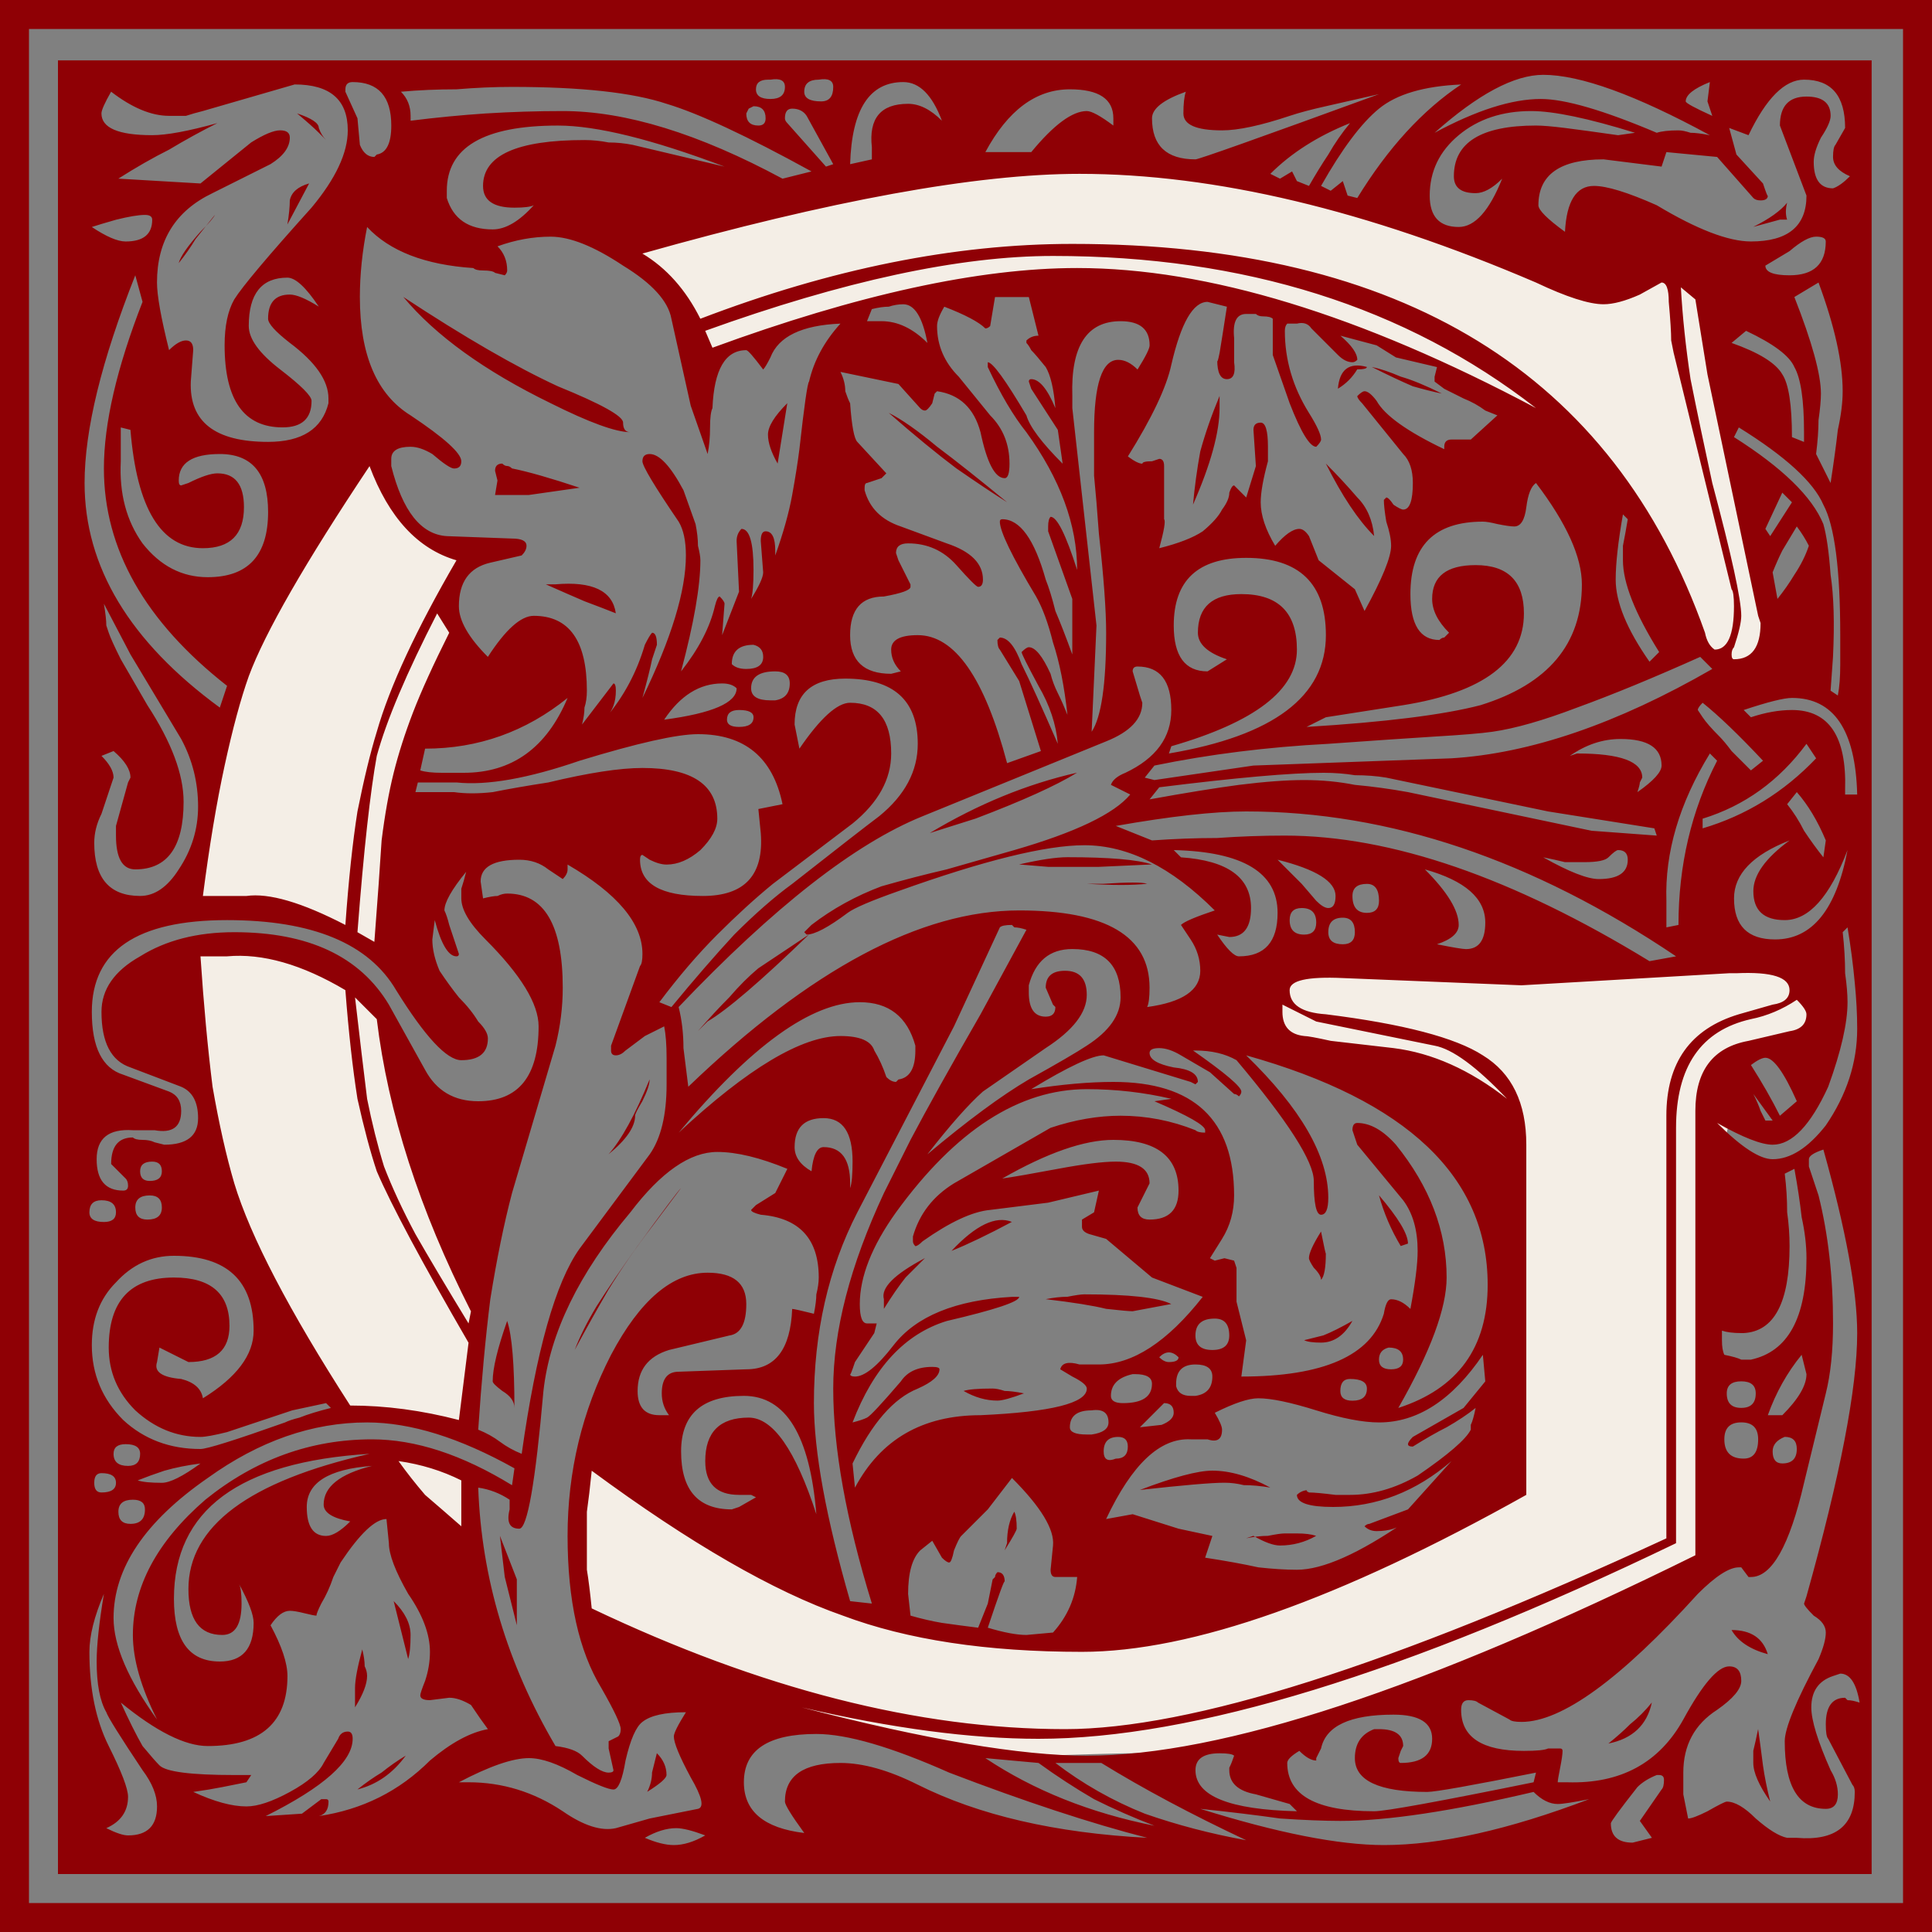 <?xml version="1.0" encoding="UTF-8" standalone="no"?>
<svg
   xmlns:dc="http://purl.org/dc/elements/1.1/"
   xmlns:cc="http://creativecommons.org/ns#"
   xmlns:rdf="http://www.w3.org/1999/02/22-rdf-syntax-ns#"
   xmlns:svg="http://www.w3.org/2000/svg"
   xmlns="http://www.w3.org/2000/svg"
   xmlns:sodipodi="http://sodipodi.sourceforge.net/DTD/sodipodi-0.dtd"
   xmlns:inkscape="http://www.inkscape.org/namespaces/inkscape"
   version="1.1"
   viewBox="0 0 500 500"
   id="svg19"
   sodipodi:docname="william-morris-letter-g.svg"
   inkscape:version="1.0.2 (1.0.2+r75+1)">
  <rect x="0" y="0" width="500" height="500" fill="#808080" stroke="none"/>
  <sodipodi:namedview
     pagecolor="#ffffff"
     bordercolor="#666666"
     borderopacity="1"
     objecttolerance="10"
     gridtolerance="10"
     guidetolerance="10"
     inkscape:pageopacity="0"
     inkscape:pageshadow="2"
     inkscape:window-width="1920"
     inkscape:window-height="1016"
     id="namedview21"
     showgrid="false"
     inkscape:zoom="1.686"
     inkscape:cx="255.33808"
     inkscape:cy="250"
     inkscape:window-x="0"
     inkscape:window-y="27"
     inkscape:window-maximized="1"
     inkscape:current-layer="svg19" />
  <defs
     id="defs7">
    <linearGradient
       id="linearGradient847"
       x1="500"
       x2="0"
       y1="500"
       y2="-4.2633e-14"
       gradientTransform="translate(4.79e-6 1.3335e-5)"
       gradientUnits="userSpaceOnUse">
      <stop
         stop-color="#ff6700"
         offset="0"
         id="stop2" />
      <stop
         stop-color="#ffd700"
         offset="1"
         id="stop4" />
    </linearGradient>
  </defs>
  <path
     d="m259.61 41.102 4.644 2.623a201.84 202.27 0 0 0-13.541-0.457 201.84 202.27 0 0 0-0.631 0 201.84 202.27 0 0 0-87.289 20.197l20.482 27.875 42.408-13.492s30.546-3.559 31.436-3.559 52.344 1.631 52.344 1.631 23.132 4.447 23.873 4.447 36.477 12.9 36.477 12.9l20.611 11.566 26.668 21.709 1.051 0.535 0.211 0.492 1.578 1.285 14.312 29.641 6.928 10.322 5.004 2 2.629 7.195 12.955-2.285-14.26-56.199-5.871-52.846-28.938 4.613-32.295-8.387-62.91-19.713-57.877-2.096zm-160.81 71.254a201.84 202.27 0 0 0-49.725 124.19c4.009 0.07 31.801 0.553 32.631 0.553 0.89 0 18.682 12.604 18.682 12.604l0.148-16.311 8.305-43.148 11.418-13.791-5.043-20.463 5.189-10.527-7.266-4.893-10.23-9.047s-2.424-11.717-4.109-19.168zm-49.922 134.28a201.84 202.27 0 0 0 40.303 120.18c3.081-1.052 6.242-2.118 6.611-2.191 0.741-0.148 24.17 5.93 24.17 5.93l3.41-28.617-15.422-44.039-9.637-37.219-24.912-13.789c-1e-6 0-17.155-0.19-24.523-0.254zm413.72 1.861-10.076 0.49c0-1e-5 -122 0.422-122.6 0.422s-6.08 17.795-6.08 17.795 63.019 21.351 63.908 22.834 3.856 95.049 3.856 95.049-66.727 31.582-70.73 33.807c-4.004 2.224-62.721 5.932-62.721 5.932l-40.186-9.045-63.463-38.998-3.707 1.185-1.037 22.836 1.691 20.855a201.84 202.27 0 0 0 53.055 20.777l-0.053 0.242 50.559 12.324s46.533-2.049 46.533-1 77.588-19.084 77.588-19.084l62.91-29.777-0.955-92.426a201.84 202.27 0 0 0 9.68-40.383c4.671-1.554 21.473-5.592 21.473-5.592l-9.646-18.244zm-366.19 127.43a201.84 202.27 0 0 0 26.102 25.838l-2.85-20.684-12.604-4.449-10.648-0.705z"
     fill="#f4eee6"
     stroke-linecap="round"
     stroke-linejoin="bevel"
     stroke-width="1.02"
     id="path11" />
  <g
     id="g17">
    <g
       transform="translate(-146.86,-119.79)"
       id="g15">
      <path
         d="m146.86 619.79v-500h500v500h-500m7.5-7.5h485v-485h-485v485m7.5-7.5v-469.38h469.38v469.38h-469.38m299.38-143.75c-3.334 1.6e-4 -5 1.458-5 4.375-3.1e-4 2.5 1.458 3.75 4.375 3.75 2.916 1.6e-4 4.375-1.25 4.375-3.75-3.1e-4 -2.917-1.25-4.375-3.75-4.375m-5 11.875c-3.334 1.6e-4 -5 1.667-5 5v0.625c0.416 1.667 1.666 2.5 3.75 2.5h1.25c2.916-0.417 4.375-2.083 4.375-5-3.1e-4 -2.083-1.459-3.125-4.375-3.125m-8.75 10.625-5.625 5.625 5.625-0.625c2.083-0.833 3.125-1.875 3.125-3.125-3.1e-4 -1.667-0.834-2.5-2.5-2.5l-0.625 0.625m-7.5-8.125c-3.75 0.833-5.625 2.708-5.625 5.625-3.1e-4 1.25 1.041 1.875 3.125 1.875 5 1.6e-4 7.5-1.667 7.5-5-3.1e-4 -1.667-1.459-2.5-4.375-2.5h-0.625m9.375-5.625c-0.834 1.6e-4 -1.667 0.417-2.5 1.25 0.833 0.833 1.666 1.25 2.5 1.25 1.666 1.6e-4 2.5-0.417 2.5-1.25-0.834-0.833-1.667-1.25-2.5-1.25m-20 15c-3.75 1.6e-4 -5.625 1.458-5.625 4.375-3.1e-4 1.25 1.458 1.875 4.375 1.875h1.25c2.916-0.417 4.375-1.458 4.375-3.125-3.1e-4 -2.5-1.459-3.542-4.375-3.125m6.875 6.875c-2.5 1.6e-4 -3.75 1.25-3.75 3.75-3.1e-4 2.083 1.041 2.708 3.125 1.875 2.083 1.6e-4 3.125-1.042 3.125-3.125-3.1e-4 -1.667-0.834-2.5-2.5-2.5m-30-66.875c2.916-0.417 7.708-1.25 14.375-2.5 6.666-1.25 11.666-1.875 15-1.875 5.833 1.6e-4 8.75 1.875 8.75 5.625l-3.125 6.25c-3.1e-4 2.084 1.041 3.125 3.125 3.125 5 1.6e-4 7.5-2.5 7.5-7.5-3.1e-4 -8.75-5.625-13.125-16.875-13.125-7.5 1.6e-4 -17.084 3.334-28.75 10m100 43.75c-1.667 0.417-2.501 1.458-2.5 3.125-4.7e-4 1.667 1.041 2.5 3.125 2.5 2.083 1.6e-4 3.124-0.833 3.125-2.5-4.7e-4 -2.083-1.25-3.125-3.75-3.125m-10 8.125c-1.667 1.6e-4 -2.501 1.042-2.5 3.125-4.7e-4 1.667 1.041 2.5 3.125 2.5 2.499 1.6e-4 3.749-1.042 3.75-3.125-4.7e-4 -1.667-1.459-2.5-4.375-2.5m-318.12-246.25v8.75c-0.417 8.334 1.458 15.417 5.625 21.25 4.583 5.834 10.208 8.75 16.875 8.75 10.417 3.1e-4 15.625-5.625 15.625-16.875-1.6e-4 -10-4.167-15-12.5-15-7.083 3.1e-4 -10.625 2.292-10.625 6.875-1.6e-4 0.834 0.208 1.25 0.625 1.25l1.875-0.625c3.333-1.666 5.833-2.5 7.5-2.5 4.583 3.1e-4 6.875 2.917 6.875 8.75-1.6e-4 7.084-3.542 10.625-10.625 10.625-10.833 3.1e-4 -17.083-10.208-18.75-30.625l-2.5-0.625m139.38 148.75 3.125 1.25c5.833-7.083 11.25-13.333 16.25-18.75 5.416-5.416 10.416-9.791 15-13.125 5.833-4.583 10.625-8.333 14.375-11.25 3.75-2.916 6.458-5 8.125-6.25 6.666-5.416 10-11.666 10-18.75-3.1e-4 -11.25-6.25-16.875-18.75-16.875-8.75 3.1e-4 -13.125 3.959-13.125 11.875-3.1e-4 3.1e-4 0.416 2.084 1.25 6.25 5.416-7.916 9.791-11.875 13.125-11.875 7.083 3.1e-4 10.625 4.375 10.625 13.125-3.1e-4 6.667-3.334 12.709-10 18.125l-20.625 15.625c-4.584 3.75-9.375 8.125-14.375 13.125-5 5-10 10.834-15 17.5m1.25-73.125c12.5-1.666 18.75-4.375 18.75-8.125-0.833-0.833-2.084-1.25-3.75-1.25-5.834 3.1e-4 -10.834 3.125-15 9.375m23.125-19.375c-3.75 3.1e-4 -5.625 1.667-5.625 5 0.833 0.833 2.083 1.25 3.75 1.25 2.916 3.1e-4 4.375-1.041 4.375-3.125-3.1e-4 -1.666-0.833-2.708-2.5-3.125m5.625 6.875c-4.167 3.1e-4 -6.25 1.458-6.25 4.375-3.1e-4 2.084 1.666 3.125 5 3.125h1.25c2.5-0.416 3.75-1.875 3.75-4.375-3.1e-4 -2.083-1.25-3.125-3.75-3.125m-9.375 10c-2.084 3.1e-4 -3.125 0.834-3.125 2.5-3.1e-4 1.25 1.041 1.875 3.125 1.875 2.5 3.1e-4 3.75-0.833 3.75-2.5-3.1e-4 -1.25-1.25-1.875-3.75-1.875m-44.375-3.125c-10.834 8.75-23.125 13.125-36.875 13.125l-1.25 5.625c1.25 0.417 3.125 0.625 5.625 0.625h5.625c12.5 3.1e-4 21.458-6.458 26.875-19.375m-38.75 21.875-0.625 2.5h10c2.916 0.417 6.25 0.417 10 0 4.166-0.833 8.958-1.666 14.375-2.5 10.416-2.5 18.541-3.75 24.375-3.75 12.916 3.1e-4 19.375 4.375 19.375 13.125-3.1e-4 2.5-1.458 5.209-4.375 8.125-2.917 2.5-5.834 3.75-8.75 3.75-1.25 3.1e-4 -2.709-0.417-4.375-1.25-1.25-0.833-1.875-1.25-1.875-1.25-0.417 3.1e-4 -0.625 0.417-0.625 1.25-1.6e-4 6.25 5.416 9.375 16.25 9.375 10.833 3.1e-4 15.833-5.416 15-16.25l-0.625-6.25 6.25-1.25c-2.5-12.083-9.792-18.125-21.875-18.125-5.417 3.1e-4 -15.625 2.292-30.625 6.875-13.334 4.584-23.959 6.459-31.875 5.625h-10m-56.25 176.25c-3.333 0.417-6.458 1.042-9.375 1.875-2.5 0.833-4.792 1.667-6.875 2.5 1.25 0.417 3.333 0.625 6.25 0.625 2.083 1.6e-4 5.417-1.667 10-5m-19.375-5c-2.083 1.6e-4 -3.125 0.833-3.125 2.5-1.6e-4 2.083 1.25 3.125 3.75 3.125 2.083 1.6e-4 3.125-1.042 3.125-3.125-1.6e-4 -1.667-1.25-2.5-3.75-2.5m-6.25 7.5c-1.25 1.6e-4 -1.875 0.833-1.875 2.5-1.6e-4 1.667 0.625 2.5 1.875 2.5 2.5 1.6e-4 3.75-0.833 3.75-2.5-1.6e-4 -1.667-1.25-2.5-3.75-2.5m8.125 6.875c-2.5 1.6e-4 -3.75 1.042-3.75 3.125-1.6e-4 2.083 1.042 3.125 3.125 3.125 2.5 1.6e-4 3.75-1.25 3.75-3.75-1.6e-4 -1.667-1.042-2.5-3.125-2.5m50-25-8.75 1.875-16.875 5.625c-3.333 0.833-5.625 1.25-6.875 1.25-6.25 1.6e-4 -11.875-2.292-16.875-6.875-4.583-4.583-6.875-10-6.875-16.25-1.6e-4 -12.083 5.625-18.125 16.875-18.125 9.583 1.6e-4 14.375 4.167 14.375 12.5-1.6e-4 6.25-3.542 9.375-10.625 9.375l-7.5-3.75-0.625 3.75c-0.833 2.5 1.25 3.958 6.25 4.375 3.333 0.833 5.208 2.5 5.625 5 8.75-5.417 13.125-11.25 13.125-17.5-1.6e-4 -12.917-6.875-19.375-20.625-19.375-5.833 1.6e-4 -10.833 2.292-15 6.875-4.167 4.167-6.25 9.583-6.25 16.25-1.6e-4 7.5 2.708 13.958 8.125 19.375 5.417 5 12.083 7.5 20 7.5 1.667 1.6e-4 8.958-2.292 21.875-6.875 0.833-0.417 2.083-0.833 3.75-1.25 2.083-0.833 4.792-1.667 8.125-2.5l-1.25-1.25m36.25-137.5c-3.75 4.584-5.625 7.917-5.625 10 0.416 0.834 0.833 2.084 1.25 3.75 0.417 1.25 1.041 3.125 1.875 5.625l0.625 1.875c-1.6e-4 0.417-0.209 0.625-0.625 0.625-2.084 3.1e-4 -3.958-3.125-5.625-9.375l-0.625 5c-1.6e-4 2.5 0.625 5.209 1.875 8.125 1.666 2.5 3.333 4.792 5 6.875 2.083 2.084 3.75 4.167 5 6.25 1.666 1.667 2.5 3.125 2.5 4.375-1.6e-4 3.75-2.292 5.625-6.875 5.625-3.75 1.6e-4 -9.375-6.041-16.875-18.125-7.083-12.083-21.667-18.125-43.75-18.125-23.333 3.1e-4 -35 7.917-35 23.75-1.6e-4 9.167 2.708 14.584 8.125 16.25l11.875 4.375c2.083 0.834 3.125 2.5 3.125 5-1.6e-4 4.167-2.292 5.834-6.875 5h-5.625c-6.25-0.416-9.375 2.084-9.375 7.5-1.6e-4 5.417 2.292 8.125 6.875 8.125 0.833 1.6e-4 1.25-0.416 1.25-1.25-1.6e-4 -0.833-0.208-1.458-0.625-1.875l-3.75-3.75c-1.6e-4 -4.583 1.875-6.875 5.625-6.875 0.417 0.417 1.25 0.625 2.5 0.625 1.25 1.6e-4 2.292 0.209 3.125 0.625l2.5 0.625c5.833 1.6e-4 8.75-2.291 8.75-6.875-1.6e-4 -4.166-1.458-6.875-4.375-8.125l-13.125-5c-5-1.666-7.5-6.458-7.5-14.375-1.6e-4 -5.833 3.333-10.625 10-14.375 6.667-4.166 14.792-6.25 24.375-6.25 19.167 3.1e-4 32.5 6.25 40 18.75l9.375 16.875c2.917 5.417 7.5 8.125 13.75 8.125 10.416 1.6e-4 15.625-6.458 15.625-19.375-1.6e-4 -5.833-4.584-13.333-13.75-22.5-4.167-4.166-6.25-7.708-6.25-10.625-1.6e-4 -0.833-1.6e-4 -1.666 0-2.5 0.417-1.25 0.833-2.708 1.25-4.375m-81.25 75c-2.083 1.6e-4 -3.125 0.833-3.125 2.5-1.6e-4 1.667 0.833 2.5 2.5 2.5 2.083 1.6e-4 3.125-0.833 3.125-2.5-1.6e-4 -1.666-0.833-2.5-2.5-2.5m-0.625 8.75c-2.5 1.6e-4 -3.75 1.042-3.75 3.125-1.6e-4 2.084 1.042 3.125 3.125 3.125 2.5 1.6e-4 3.75-1.041 3.75-3.125-1.6e-4 -2.083-1.042-3.125-3.125-3.125m-12.5 1.25c-2.083 1.6e-4 -3.125 1.042-3.125 3.125-1.6e-4 1.667 1.25 2.5 3.75 2.5 2.083 1.6e-4 3.125-0.833 3.125-2.5-1.6e-4 -2.083-1.25-3.125-3.75-3.125m0.625-154.38c0.417 2.5 0.625 4.375 0.625 5.625 0.417 1.25 0.625 1.875 0.625 1.875 0.417 1.25 1.458 3.542 3.125 6.875 1.667 2.917 3.958 6.875 6.875 11.875 6.25 9.584 9.375 17.917 9.375 25-1.6e-4 11.667-4.167 17.5-12.5 17.5-3.333 3.1e-4 -5-2.916-5-8.75v-2.5l3.125-11.25 0.625-1.25c-1.6e-4 -2.083-1.458-4.375-4.375-6.875l-3.125 1.25c2.083 2.084 3.125 3.959 3.125 5.625-1.6e-4 3.1e-4 -1.042 3.125-3.125 9.375-1.25 2.5-1.875 5-1.875 7.5-1.6e-4 9.167 3.958 13.75 11.875 13.75 3.75 3.1e-4 7.083-2.291 10-6.875 3.333-5 5-10.416 5-16.25-1.6e-4 -6.25-1.458-12.083-4.375-17.5l-13.125-21.875-6.875-13.125m8.125-85c-8.75 22.084-13.125 40-13.125 53.75-1.6e-4 21.667 11.667 41.042 35 58.125l1.875-5.625c-21.25-16.666-31.875-35.416-31.875-56.25-1.6e-4 -11.666 3.333-26.041 10-43.125l-1.875-6.875m-11.25-12.5c3.75 2.501 6.667 3.751 8.75 3.75 4.583 4.7e-4 6.875-1.875 6.875-5.625-1.6e-4 -0.833-0.625-1.25-1.875-1.25-1.667 4.7e-4 -4.167 0.417-7.5 1.25-2.917 0.834-5 1.459-6.25 1.875m403.75 416.88-3.125-4.375 5.625-8.125c0.416-0.417 0.625-1.25 0.625-2.5-4.7e-4 -0.833-0.417-1.25-1.25-1.25h-0.625c-2.084 0.833-3.751 1.875-5 3.125-4.584 5.833-6.875 8.958-6.875 9.375-4.7e-4 3.333 1.875 5 5.625 5-4.7e-4 0 1.666-0.417 5-1.25m-16.25-10c-4.167 0.833-6.875 1.25-8.125 1.25-2.084 0-4.167-1.042-6.25-3.125-21.25 5-37.917 7.5-50 7.5-4.167 0-9.376-0.208-15.625-0.625-5.834-0.833-12.709-1.667-20.625-2.5 20 6.25 35.833 9.375 47.5 9.375 14.583 0 32.291-3.958 53.125-11.875m-13.75-6.875c-16.667 3.333-26.042 5-28.125 5-12.5 0-18.75-2.917-18.75-8.75-4.7e-4 -3.75 1.666-6.25 5-7.5h1.25c4.166 0 6.25 1.458 6.25 4.375l-0.625 1.25-0.625 1.875c-4.7e-4 0.833 0.208 1.25 0.625 1.25 5.416 0 8.124-2.083 8.125-6.25-4.7e-4 -4.167-3.334-6.25-10-6.25-11.25 0-17.5 2.917-18.75 8.75-0.417 0.833-0.834 1.667-1.25 2.5-4.7e-4 0.417-4.7e-4 0.625 0 0.625-1.25 0-2.709-0.833-4.375-2.5-2.084 1.25-3.126 2.292-3.125 3.125-4.7e-4 8.333 7.5 12.5 22.5 12.5 2.916 0 16.666-2.5 41.25-7.5l0.625-2.5m-61.875 10-1.875-1.875-8.75-2.5c-4.584-0.833-6.875-2.917-6.875-6.25-3.1e-4 0-3.1e-4 -0.208 0-0.625 0.416-0.833 0.833-1.875 1.25-3.125-0.417-0.417-1.667-0.625-3.75-0.625-4.167 0-6.25 1.458-6.25 4.375-3.1e-4 6.667 8.75 10.208 26.25 10.625m-50.625-12.5h-11.875c7.083 5.417 14.791 9.792 23.125 13.125 8.333 2.917 17.083 5.208 26.25 6.875-7.084-3.333-13.75-6.667-20-10-6.25-3.333-12.084-6.667-17.5-10m-16.25 0-13.75-1.25c12.5 8.333 27.083 14.167 43.75 17.5-5.417-2.083-10.625-4.375-15.625-6.875-5-2.917-9.792-6.042-14.375-9.375m28.125 19.375c-14.584-3.75-31.667-9.375-51.25-16.875-15-6.667-26.459-10-34.375-10-12.5 0-18.75 4.167-18.75 12.5-3.1e-4 7.5 5.208 11.875 15.625 13.125-3.334-4.583-5-7.292-5-8.125-3.1e-4 -6.667 4.791-10 14.375-10 5.833 0 12.5 1.875 20 5.625 15.833 7.917 35.625 12.5 59.375 13.75m-130 0c2.916 1.25 5.416 1.875 7.5 1.875 2.5 0 5.208-0.833 8.125-2.5-3.334-1.25-5.834-1.875-7.5-1.875-2.5 0-5.209 0.833-8.125 2.5m-48.125-14.375h2.5c8.75 0 16.875 2.5 24.375 7.5 5.416 3.75 10 5.208 13.75 4.375l8.75-2.5 12.5-2.5c1.666-0.417 1.041-3.125-1.875-8.125-2.917-5.417-4.375-8.958-4.375-10.625-3.1e-4 -0.833 1.041-2.917 3.125-6.25-5.417 0-9.167 0.833-11.25 2.5-1.667 1.25-3.125 4.583-4.375 10-0.834 5-1.875 7.5-3.125 7.5-1.25 0-4.375-1.25-9.375-3.75-5-2.917-9.167-4.375-12.5-4.375-4.167 0-10.209 2.083-18.125 6.25m-91.875-48.75c-2.5 5.833-3.75 10.833-3.75 15-1.6e-4 9.583 1.667 17.708 5 24.375 3.333 6.667 5 11.042 5 13.125-1.6e-4 3.75-1.875 6.458-5.625 8.125 2.5 1.25 4.375 1.875 5.625 1.875 5 0 7.5-2.5 7.5-7.5-1.6e-4 -2.917-1.25-6.042-3.75-9.375-5.833-8.75-8.958-13.75-9.375-15-1.667-2.917-2.5-7.292-2.5-13.125-1.6e-4 -4.167 0.625-10 1.875-17.5m13.75 32.5c-4.167-8.333-6.25-15.625-6.25-21.875-1.6e-4 -12.5 6.25-24.167 18.75-35 12.917-10.417 27.292-15.625 43.125-15.625 11.25 1.6e-4 23.333 3.958 36.25 11.875l0.625-4.375c-14.167-7.917-26.875-11.875-38.125-11.875-14.167 1.6e-4 -27.917 4.792-41.25 14.375-16.25 11.25-24.375 23.333-24.375 36.25-1.6e-4 7.083 3.75 15.833 11.25 26.25m55.625-65.625c-11.25 0.833-16.875 4.375-16.875 10.625-1.6e-4 5 1.667 7.5 5 7.5 1.667 1.6e-4 3.75-1.25 6.25-3.75-4.583-0.833-6.875-2.292-6.875-4.375-1.6e-4 -4.583 4.167-7.917 12.5-10m-34.375 30.625c0.417 0.833 0.625 2.5 0.625 5-1.6e-4 5.417-1.667 8.125-5 8.125-5.833 0-8.75-3.958-8.75-11.875-1.6e-4 -16.25 15.625-27.917 46.875-35-33.75 2.083-50.625 14.583-50.625 37.5-1.6e-4 10.833 3.958 16.25 11.875 16.25 5.833 0 8.75-3.333 8.75-10-1.6e-4 -2.083-1.25-5.417-3.75-10m268.75-187.5 6.25 6.25 3.75 4.375c1.25 1.25 2.291 1.875 3.125 1.875 1.25 3.1e-4 1.875-1.041 1.875-3.125-4.7e-4 -3.75-5-6.875-15-9.375m23.125 6.25c-2.501 3.1e-4 -3.751 1.042-3.75 3.125-4.7e-4 2.917 1.25 4.375 3.75 4.375 2.083 3.1e-4 3.124-1.042 3.125-3.125-4.7e-4 -2.916-1.042-4.375-3.125-4.375m-6.25 8.75c-2.501 3.1e-4 -3.751 1.25-3.75 3.75-4.7e-4 2.084 1.25 3.125 3.75 3.125 2.083 3.1e-4 3.124-1.041 3.125-3.125-4.7e-4 -2.5-1.042-3.75-3.125-3.75m-10.625-2.5c-2.084 3.1e-4 -3.126 1.042-3.125 3.125-4.7e-4 2.5 1.25 3.75 3.75 3.75 2.083 3.1e-4 3.124-1.041 3.125-3.125-4.7e-4 -2.5-1.25-3.75-3.75-3.75m31.875-10c5.833 5.834 8.749 10.625 8.75 14.375-4.7e-4 2.084-1.875 3.75-5.625 5 4.166 0.834 6.666 1.25 7.5 1.25 3.333 3.1e-4 5-2.291 5-6.875-4.7e-4 -6.25-5.209-10.833-15.625-13.75m-101.88 56.875c7.916-1.25 15-1.875 21.25-1.875 20.833 1.6e-4 31.25 9.792 31.25 29.375-3.1e-4 4.167-1.042 7.917-3.125 11.25-2.084 3.333-3.125 5-3.125 5l1.25 0.625 2.5-0.625 2.5 0.625 0.625 1.875v8.75l2.5 10-1.25 9.375c21.25 1.6e-4 33.541-5.417 36.875-16.25 0.416-2.5 1.041-3.75 1.875-3.75 1.666 1.6e-4 3.333 0.833 5 2.5 1.25-6.667 1.875-11.667 1.875-15-4.7e-4 -5.417-1.25-9.791-3.75-13.125l-11.875-14.375c-0.834-2.5-1.25-3.75-1.25-3.75-4.7e-4 -1.25 0.416-1.875 1.25-1.875 3.333 1.6e-4 6.666 1.875 10 5.625 8.749 10.834 13.125 22.292 13.125 34.375-4.7e-4 7.917-4.167 19.167-12.5 33.75 15.416-5 23.125-15.625 23.125-31.875-4.7e-4 -27.916-20.834-47.708-62.5-59.375 14.166 13.75 21.25 26.042 21.25 36.875-4.7e-4 2.917-0.625 4.375-1.875 4.375-1.25 1.6e-4 -1.875-2.916-1.875-8.75-4.7e-4 -5-6.667-15.416-20-31.25-2.917-1.666-6.459-2.5-10.625-2.5h-0.625c8.333 5.834 12.5 9.375 12.5 10.625-3.1e-4 0.417-0.209 0.834-0.625 1.25-0.417-0.416-0.834-0.625-1.25-0.625l-6.25-5.625-7.5-4.375c-2.084-1.25-3.959-1.875-5.625-1.875-1.667 1.6e-4 -2.5 0.417-2.5 1.25-3.1e-4 1.667 2.083 2.917 6.25 3.75 4.166 0.417 6.25 1.667 6.25 3.75l-0.625 0.625-1.25-0.625-22.5-6.875c-2.917 1.6e-4 -9.167 2.917-18.75 8.75m116.88 68.75c-7.917 11.667-16.875 17.5-26.875 17.5-4.167 1.6e-4 -9.584-1.042-16.25-3.125-6.667-2.083-11.667-3.125-15-3.125-2.501 1.6e-4 -6.25 1.25-11.25 3.75 1.25 2.083 1.875 3.542 1.875 4.375-3.1e-4 2.5-1.25 3.333-3.75 2.5h-4.375c-7.917-0.417-15.209 6.458-21.875 20.625l6.875-1.25 11.875 3.75 8.75 1.875-1.875 5.625c5.416 0.833 10 1.667 13.75 2.5 3.749 0.417 7.083 0.625 10 0.625 6.666 1.6e-4 16.041-4.167 28.125-12.5-1.667 1.667-4.167 2.5-7.5 2.5-1.25 1.6e-4 -2.292-0.417-3.125-1.25 0.416-0.417 0.833-0.625 1.25-0.625l10-3.75 11.25-12.5c-9.167 7.917-19.375 11.875-30.625 11.875-6.25 1.6e-4 -9.376-1.042-9.375-3.125 0.833-0.833 1.875-1.25 3.125-1.25-0.834 1.6e-4 -0.834 0.208 0 0.625 1.25 1.6e-4 3.541 0.208 6.875 0.625h3.75c5.833 1.6e-4 11.666-1.667 17.5-5 7.916-5.417 12.5-9.375 13.75-11.875-4.7e-4 1.6e-4 -4.7e-4 -0.417 0-1.25 0.416-0.833 0.833-2.292 1.25-4.375-2.084 1.667-4.584 3.333-7.5 5-2.501 1.25-5.417 2.917-8.75 5-0.834 1.6e-4 -1.25-0.208-1.25-0.625-4.7e-4 -0.417 0.416-1.042 1.25-1.875l13.125-7.5 5.625-6.875-0.625-6.875m-163.75 63.75 5.625 0.625c-6.667-21.667-10-40.208-10-55.625-3.1e-4 -15 4.375-31.875 13.125-50.625 0.833-1.666 3.125-6.25 6.875-13.75 4.166-7.916 10.208-18.75 18.125-32.5l11.875-21.875c-1.25-0.417-2.292-0.625-3.125-0.625l-0.625-0.625c-1.667 3.1e-4 -2.709 0.209-3.125 0.625l-11.875 25.625-25 48.125c-7.5 14.583-11.25 31.042-11.25 49.375-3.1e-4 12.5 3.125 29.583 9.375 51.25m111.88-154.38v1.875c-4.7e-4 3.75 1.875 5.834 5.625 6.25 0.833 1.6e-4 3.124 0.417 6.875 1.25 3.749 0.417 9.166 1.042 16.25 1.875 9.999 1.25 19.791 5.625 29.375 13.125-7.917-8.333-14.167-12.916-18.75-13.75l-30.625-6.25-8.75-4.375m-156.25 33.125c17.916-16.666 31.875-25 41.875-25 5 1.6e-4 7.916 1.25 8.75 3.75 1.25 2.084 2.291 4.375 3.125 6.875 0.833 0.834 1.666 1.25 2.5 1.25l0.625-0.625c2.916-0.417 4.375-2.916 4.375-7.5v-1.25c-2.084-7.5-6.875-11.25-14.375-11.25-12.5 3.1e-4 -28.125 11.25-46.875 33.75m44.375 14.375c0.417-1.25 0.625-3.541 0.625-6.875-3.1e-4 -7.5-2.5-11.25-7.5-11.25-5 1.6e-4 -7.5 2.5-7.5 7.5-3.1e-4 2.5 1.458 4.584 4.375 6.25 0.417-4.166 1.458-6.25 3.125-6.25 4.583 1.6e-4 6.875 3.125 6.875 9.375v1.25m62.5-118.12c2.5-3.75 3.75-12.291 3.75-25.625-3.1e-4 -5.833-0.625-14.375-1.875-25.625-0.417-5.833-0.834-10.833-1.25-15-3.1e-4 -4.583-3.1e-4 -8.333 0-11.25-3.1e-4 -12.5 2.083-18.75 6.25-18.75 1.666 4.7e-4 3.333 0.834 5 2.5 2.083-3.333 3.125-5.416 3.125-6.25-3.1e-4 -4.166-2.5-6.25-7.5-6.25-8.75 4.7e-4 -12.917 6.459-12.5 19.375v3.125l6.25 56.25-1.25 27.5m9.375-71.25c1.666 1.25 2.916 1.875 3.75 1.875-3.1e-4 -0.416 0.833-0.625 2.5-0.625l1.875-0.625c0.833 3.1e-4 1.25 0.625 1.25 1.875v13.75c0.416 0.417-3.1e-4 2.917-1.25 7.5 5-1.25 8.75-2.708 11.25-4.375 2.5-2.083 4.166-3.958 5-5.625 1.25-1.666 1.875-3.125 1.875-4.375 0.416-1.25 0.833-1.875 1.25-1.875l3.125 3.125 2.5-8.125-0.625-9.375c-4.7e-4 -1.25 0.625-1.875 1.875-1.875 1.25 3.1e-4 1.875 2.084 1.875 6.25v3.75c-1.25 4.584-1.875 8.125-1.875 10.625-4.7e-4 3.334 1.25 7.084 3.75 11.25 2.499-2.916 4.583-4.375 6.25-4.375 0.833 3.1e-4 1.666 0.625 2.5 1.875l2.5 6.25 9.375 7.5 2.5 5.625c4.583-8.333 6.875-13.958 6.875-16.875-4.7e-4 -1.666-0.417-3.75-1.25-6.25-0.417-2.5-0.625-4.375-0.625-5.625l0.625-0.625c0.416 3.1e-4 1.041 0.625 1.875 1.875 1.25 0.834 2.083 1.25 2.5 1.25 1.666 3.1e-4 2.499-2.291 2.5-6.875-4.7e-4 -3.333-0.834-5.833-2.5-7.5l-10.625-13.125c-0.834-0.833-1.25-1.458-1.25-1.875 0.833-0.833 1.458-1.25 1.875-1.25 0.833 4.7e-4 1.875 0.834 3.125 2.5 2.083 3.75 7.916 7.917 17.5 12.5v-0.625c-4.7e-4 -1.25 0.625-1.875 1.875-1.875h5l6.875-6.25c-4.7e-4 3.1e-4 -1.042-0.416-3.125-1.25-1.667-1.25-3.542-2.291-5.625-3.125-1.667-0.833-3.334-1.666-5-2.5-1.667-1.25-2.501-1.875-2.5-1.875v-1.25l0.625-2.5-10.625-2.5-5-3.125-9.375-2.5c2.916 2.501 4.375 4.584 4.375 6.25-0.417 0.417-0.834 0.625-1.25 0.625-1.25 4.7e-4 -2.501-0.625-3.75-1.875l-6.875-6.875c-0.834-1.25-2.084-1.666-3.75-1.25h-2.5c-0.417 0.417-0.625 1.042-0.625 1.875-4.7e-4 7.5 2.083 14.584 6.25 21.25 2.083 3.334 3.124 5.625 3.125 6.875-4.7e-4 0.417-0.417 1.042-1.25 1.875-1.667 3.1e-4 -3.959-3.75-6.875-11.25l-4.375-12.5v-9.375c-0.417-0.416-1.25-0.625-2.5-0.625-0.834 4.7e-4 -1.459-0.208-1.875-0.625h-2.5c-2.5 4.7e-4 -3.542 2.084-3.125 6.25v6.25c0.416 2.917-0.209 4.375-1.875 4.375-1.667 4.7e-4 -2.5-1.666-2.5-5-3.1e-4 0.834 0.208 0.209 0.625-1.875 0.416-2.499 1.041-6.458 1.875-11.875-3.334-0.833-5-1.25-5-1.25-3.75 4.7e-4 -6.875 5.417-9.375 16.25-1.25 5.834-5 13.75-11.25 23.75m-56.25 300c2.916 0.833 5.625 1.458 8.125 1.875 2.916 0.417 6.041 0.833 9.375 1.25l2.5-6.25 1.25-6.25 0.625-0.625c-3.1e-4 -0.417 0.208-0.833 0.625-1.25 1.25 1.6e-4 1.875 0.833 1.875 2.5-3.1e-4 -0.833-1.458 3.125-4.375 11.875 4.166 1.25 7.5 1.875 10 1.875l6.875-0.625c3.75-4.167 5.833-8.958 6.25-14.375h-5.625c-0.834 1.6e-4 -1.25-0.625-1.25-1.875l0.625-6.25c0.416-4.167-3.125-10-10.625-17.5l-6.25 8.125-6.875 6.875c-0.417 0.417-1.042 1.667-1.875 3.75-0.417 2.083-0.834 3.125-1.25 3.125-0.417 1.6e-4 -1.042-0.417-1.875-1.25l-2.5-4.375-3.125 2.5c-2.084 2.083-3.125 5.833-3.125 11.25l0.625 5.625m-24.375-26.25c-1.667-20.417-7.917-30.625-18.75-30.625-10.834 1.6e-4 -16.25 4.792-16.25 14.375-3.1e-4 10 4.375 15 13.125 15l1.875-0.625 4.375-2.5-1.25-0.625h-3.125c-5.834 1.6e-4 -8.75-2.917-8.75-8.75-3.1e-4 -7.5 3.75-11.25 11.25-11.25 6.25 1.6e-4 12.083 8.333 17.5 25m-180 48.75c2.083 4.583 3.958 8.333 5.625 11.25 2.083 2.5 3.542 4.167 4.375 5 1.667 1.667 8.125 2.5 19.375 2.5h4.375l-1.25 1.875c-2.083 0.417-4.167 0.833-6.25 1.25-2.083 0.417-4.583 0.833-7.5 1.25 5.417 2.5 10 3.75 13.75 3.75 2.917 0 6.667-1.25 11.25-3.75 4.583-2.5 7.5-5 8.75-7.5l3.75-6.25c0.417-1.25 1.25-1.875 2.5-1.875 0.833 0 1.25 0.625 1.25 1.875-1.6e-4 5.833-7.5 12.5-22.5 20l9.375-0.625 5-3.75h1.25c0.417 0 0.625 0.208 0.625 0.625-1.6e-4 2.083-0.833 3.333-2.5 3.75 11.25-1.667 20.833-6.458 28.75-14.375 5.416-4.583 10.416-7.292 15-8.125-1.25-1.667-2.709-3.75-4.375-6.25-2.084-1.25-3.959-1.875-5.625-1.875l-5 0.625c-1.667 0-2.5-0.417-2.5-1.25-1.6e-4 -0.417 0.417-1.667 1.25-3.75 0.833-2.5 1.25-5 1.25-7.5-1.6e-4 -4.583-1.875-9.583-5.625-15-3.333-5.833-5-10.208-5-13.125l-0.625-6.25c-2.917 1.6e-4 -6.875 3.75-11.875 11.25-1.6e-4 1.6e-4 -0.625 1.25-1.875 3.75-0.833 2.5-1.875 4.792-3.125 6.875-0.833 1.667-1.25 2.708-1.25 3.125-0.417 1.6e-4 -1.458-0.208-3.125-0.625-1.667-0.417-2.917-0.625-3.75-0.625-1.667 1.6e-4 -3.333 1.25-5 3.75 2.917 5.417 4.375 9.792 4.375 13.125-1.6e-4 12.083-6.875 18.125-20.625 18.125-5.833 0-13.333-3.75-22.5-11.25m440.62-143.12c-2.501 0.834-3.751 1.667-3.75 2.5v1.875l2.5 7.5c2.499 10 3.749 21.042 3.75 33.125-4.7e-4 7.083-0.625 13.125-1.875 18.125l-5.625 23.125c-3.751 16.25-8.334 24.375-13.75 24.375h-0.625l-1.875-2.5h-0.625c-2.501 1.6e-4 -6.042 2.292-10.625 6.875-20 22.083-35.209 33.125-45.625 33.125-1.667 0-2.709-0.208-3.125-0.625l-8.125-4.375c-0.417-0.417-1.25-0.625-2.5-0.625s-1.875 0.833-1.875 2.5c-4.7e-4 7.083 5.416 10.625 16.25 10.625 3.333 0 5.416-0.208 6.25-0.625h3.125c0.416 0 0.625 0.208 0.625 0.625-4.7e-4 0.833-0.209 2.292-0.625 4.375-0.417 2.083-0.625 3.333-0.625 3.75h2.5c13.75 0.417 23.75-5 30-16.25 5-9.167 8.958-13.75 11.875-13.75 2.083 0 3.124 1.25 3.125 3.75-4.7e-4 2.083-2.084 4.583-6.25 7.5-5.834 3.75-8.751 9.167-8.75 16.25-4.7e-4 1.667-4.7e-4 3.542 0 5.625 0.416 2.083 0.833 4.167 1.25 6.25 0.833 0 2.499-0.625 5-1.875 2.916-1.667 4.583-2.5 5-2.5 2.083 0 4.583 1.458 7.5 4.375 3.333 2.917 6.041 4.583 8.125 5h2.5c9.999 0.833 14.999-3.125 15-11.875-6.3e-4 -0.833-0.209-1.458-0.625-1.875l-6.25-11.875c-0.417-0.417-0.625-1.667-0.625-3.75-4.7e-4 -4.583 1.666-6.875 5-6.875-4.7e-4 0 0.208 0.208 0.625 0.625 0.833 0 1.874 0.208 3.125 0.625-0.834-5-2.501-7.5-5-7.5l-1.875 0.625c-3.751 1.25-5.625 3.958-5.625 8.125-4.7e-4 3.333 1.666 8.75 5 16.25 1.25 2.083 1.875 4.167 1.875 6.25-4.7e-4 2.5-1.042 3.75-3.125 3.75-7.084 0-10.625-5.833-10.625-17.5-4.7e-4 -3.333 2.916-10.417 8.75-21.25 1.25-2.917 1.875-5.208 1.875-6.875-4.7e-4 -1.667-1.042-3.125-3.125-4.375-1.667-1.667-2.501-2.708-2.5-3.125l0.625-1.875c8.749-31.25 13.124-53.958 13.125-68.125-6.3e-4 -10.833-2.917-26.667-8.75-47.5m-168.75-104.38-0.625 1.875c27.083-4.583 40.625-14.791 40.625-30.625-4.7e-4 -13.333-6.875-20-20.625-20-12.5 3.1e-4 -18.75 5.834-18.75 17.5-3.1e-4 7.917 2.916 11.875 8.75 11.875-3.1e-4 3.1e-4 1.666-1.042 5-3.125-5-1.666-7.5-3.958-7.5-6.875-3.1e-4 -6.666 3.75-10 11.25-10 9.583 3.1e-4 14.375 4.792 14.375 14.375-4.7e-4 10.417-10.834 18.75-32.5 25m71.875-29.375c-2.917-2.916-4.375-5.833-4.375-8.75-4.7e-4 -5.833 3.749-8.75 11.25-8.75 8.333 3.1e-4 12.5 4.167 12.5 12.5-4.7e-4 12.5-10.417 20.417-31.25 23.75l-20 3.125-5 2.5c20.416-1.25 35.416-3.125 45-5.625 17.5-5.416 26.25-15.833 26.25-31.25-4.7e-4 -7.083-3.959-15.833-11.875-26.25-1.25 0.834-2.084 2.917-2.5 6.25-0.417 3.334-1.459 5-3.125 5-0.834 3.1e-4 -2.292-0.208-4.375-0.625-1.667-0.416-2.917-0.625-3.75-0.625-12.5 3.1e-4 -18.75 6.25-18.75 18.75-4.7e-4 7.917 2.499 11.875 7.5 11.875 0.416-0.416 0.833-0.625 1.25-0.625 0.416-0.417 0.833-0.833 1.25-1.25m-77.5 43.125c9.166-1.666 16.875-2.916 23.125-3.75 6.666-0.833 12.291-1.25 16.875-1.25 4.583 3.1e-4 8.958 0.417 13.125 1.25 4.583 0.417 9.166 1.042 13.75 1.875l47.5 10 16.875 1.25-0.625-1.875-27.5-4.375-41.875-8.75c-2.501-0.417-5.209-0.625-8.125-0.625-2.501-0.416-5.209-0.625-8.125-0.625-8.334 3.1e-4 -22.5 1.25-42.5 3.75l-2.5 3.125m-1.25-5.625 2.5 0.625 25.625-3.75 51.25-1.875c20.416-1.25 42.916-8.958 67.5-23.125l-3.125-3.125c-12.084 5.417-22.709 9.792-31.875 13.125-8.751 3.334-16.042 5.417-21.875 6.25-2.917 0.417-7.917 0.833-15 1.25-6.667 0.417-15.834 1.042-27.5 1.875-15.834 0.833-30.834 2.709-45 5.625l-2.5 3.125m-7.5 12.5 9.375 3.75c5.833-0.416 11.458-0.625 16.875-0.625 5.833-0.417 11.666-0.625 17.5-0.625 27.5 3.1e-4 58.958 10.834 94.375 32.5l6.875-1.25c-37.084-25-74.167-37.5-111.25-37.5-8.334 3.1e-4 -19.584 1.25-33.75 3.75m15 6.25 1.875 1.875c12.083 0.834 18.125 5.209 18.125 13.125-4.7e-4 5-1.875 7.5-5.625 7.5l-3.125-0.625c2.5 3.75 4.375 5.625 5.625 5.625 6.666 3.1e-4 9.999-3.75 10-11.25-4.7e-4 -10.416-8.959-15.833-26.875-16.25m116.25-86.875c-1.25 7.084-1.875 12.709-1.875 16.875-4.7e-4 5.834 2.916 12.917 8.75 21.25l2.5-2.5c-6.25-10-9.376-17.916-9.375-23.75-4.7e-4 -0.833-4.7e-4 -2.083 0-3.75 0.416-2.083 0.833-4.375 1.25-6.875l-1.25-1.25m31.25 50.625 1.875 1.875c3.749-1.25 7.291-1.875 10.625-1.875 9.583 3.1e-4 14.166 6.875 13.75 20.625v1.25h3.125c-0.417-16.666-6.042-25-16.875-25-2.084 3.1e-4 -6.25 1.042-12.5 3.125m-10.625-1.875c-0.834 0.834-1.25 1.458-1.25 1.875-4.7e-4 3.1e-4 0.416 0.625 1.25 1.875 0.833 1.25 2.291 2.917 4.375 5 0.833 0.834 1.875 2.084 3.125 3.75 1.25 1.25 2.916 2.917 5 5l3.125-2.5c-6.25-6.666-11.459-11.666-15.625-15m-34.375 13.75 1.875-0.625c11.25 3.1e-4 16.875 2.084 16.875 6.25-4.7e-4 3.1e-4 -0.209 0.417-0.625 1.25-4.7e-4 0.417-0.209 1.25-0.625 2.5 4.166-2.916 6.25-5.208 6.25-6.875-4.7e-4 -4.583-3.542-6.875-10.625-6.875-4.584 3.1e-4 -8.959 1.458-13.125 4.375m-6.875 26.25c6.666 3.75 11.458 5.625 14.375 5.625 5 3.1e-4 7.5-1.666 7.5-5-4.7e-4 -1.666-0.834-2.5-2.5-2.5-0.417 3.1e-4 -1.25 0.625-2.5 1.875-0.834 0.834-2.917 1.25-6.25 1.25-1.667 3.1e-4 -3.334 3.1e-4 -5 0-1.667-0.416-3.542-0.833-5.625-1.25m43.125-26.875c-7.917 12.917-11.667 25.625-11.25 38.125v6.875l3.125-0.625c-4.7e-4 -15.416 3.333-29.583 10-42.5l-1.875-1.875m25-2.5c-7.084 9.584-16.042 16.042-26.875 19.375v2.5c11.25-3.333 21.041-9.375 29.375-18.125l-2.5-3.75m-2.5 12.5-2.5 3.125c1.666 2.084 3.124 4.375 4.375 6.875 1.666 2.5 3.333 4.792 5 6.875l0.625-4.375c-2.084-5-4.584-9.166-7.5-12.5m13.125 15c-4.584 12.084-10 18.125-16.25 18.125-5.417 3.1e-4 -8.126-2.5-8.125-7.5-4.7e-4 -4.166 3.124-8.541 9.375-13.125-9.584 3.75-14.375 8.75-14.375 15-4.7e-4 7.084 3.541 10.625 10.625 10.625 9.583 3.1e-4 15.833-7.708 18.75-23.125m0 20-1.25 1.25c0.416 3.75 0.625 7.292 0.625 10.625 0.416 2.917 0.625 5.417 0.625 7.5-4.7e-4 5.417-1.667 12.709-5 21.875-4.584 10-9.376 15-14.375 15-2.917 1.6e-4 -7.709-1.875-14.375-5.625 6.25 6.25 11.041 9.375 14.375 9.375 4.583 1.6e-4 9.166-2.916 13.75-8.75 5.416-7.916 8.124-16.25 8.125-25-6.3e-4 -3.75-0.209-7.708-0.625-11.875-0.417-4.583-1.042-9.375-1.875-14.375m-24.375 43.125c0.833 1.667 1.458 3.125 1.875 4.375 0.416 0.834 0.833 1.667 1.25 2.5h1.875l-5-6.875m-0.625-7.5c2.916 4.584 5.416 8.959 7.5 13.125l4.375-3.75c-3.334-7.5-6.042-11.25-8.125-11.25-0.834 1.6e-4 -2.084 0.625-3.75 1.875m11.25 26.875-2.5 1.25c0.416 3.334 0.625 6.667 0.625 10 0.416 2.917 0.625 5.833 0.625 8.75-4.7e-4 14.583-3.959 22.083-11.875 22.5h-0.625c-2.084 1.6e-4 -3.751-0.208-5-0.625v2.5c-4.7e-4 1.667 0.208 2.917 0.625 3.75 2.083 0.417 3.541 0.833 4.375 1.25 1.25 1.6e-4 1.875 1.6e-4 1.875 0h0.625c9.583-2.083 14.375-10.833 14.375-26.25-4.7e-4 -3.333-0.417-6.875-1.25-10.625-0.417-3.75-1.042-7.916-1.875-12.5m1.875 48.125c-3.751 4.583-6.667 9.792-8.75 15.625h3.75c4.166-4.167 6.25-7.708 6.25-10.625-4.7e-4 1.6e-4 -0.417-1.667-1.25-5m-245 34.375c6.666-12.5 17.5-18.75 32.5-18.75 18.333-0.833 27.5-3.125 27.5-6.875-3.1e-4 -0.833-1.25-1.875-3.75-3.125-2.084-1.25-3.125-1.875-3.125-1.875 0.416-1.667 2.083-2.083 5-1.25h5c8.75 1.6e-4 17.708-5.833 26.875-17.5l-13.125-5-11.875-10-4.375-1.25c-1.25-0.417-1.875-1.042-1.875-1.875v-1.875l3.125-1.875 1.25-5.625-13.125 3.125-15 1.875c-4.584 0.417-10.417 3.125-17.5 8.125-0.833 0.833-1.458 1.25-1.875 1.25-0.417-0.417-0.625-0.833-0.625-1.25v-1.25c1.666-5.833 5.208-10.416 10.625-13.75l25-14.375c6.25-2.083 12.291-3.125 18.125-3.125 6.666 1.6e-4 13.125 1.25 19.375 3.75 0.416 0.417 1.25 0.625 2.5 0.625v-0.625c-3.1e-4 -1.25-4.375-3.75-13.125-7.5l4.375-0.625c-7.084-1.666-14.375-2.5-21.875-2.5-17.5 1.6e-4 -33.959 10.625-49.375 31.875-6.25 8.75-9.375 16.667-9.375 23.75-3.1e-4 3.333 0.625 5 1.875 5h2.5l-0.625 2.5-5 7.5c-0.834 2.5-1.25 3.542-1.25 3.125-3.1e-4 0.417 0.417 0.625 1.25 0.625 2.5 1.6e-4 5.833-2.708 10-8.125 5.833-7.5 16.041-11.667 30.625-12.5h1.875c-3.1e-4 1.25-6.25 3.333-18.75 6.25-10.834 3.333-18.959 12.083-24.375 26.25 1.666-0.417 2.916-0.833 3.75-1.25 0.833-0.417 3.75-3.542 8.75-9.375 1.666-2.5 4.375-3.75 8.125-3.75 1.25 1.6e-4 1.875 0.208 1.875 0.625-3.1e-4 1.667-1.875 3.333-5.625 5-6.25 2.5-11.875 8.958-16.875 19.375l0.625 6.25m-97.5-15c2.083 0.833 3.958 1.875 5.625 3.125 1.666 1.25 3.541 2.292 5.625 3.125 3.75-26.667 8.75-44.375 15-53.125l18.125-24.375c2.916-4.166 4.375-10.208 4.375-18.125v-6.875c-3.1e-4 -3.333-0.209-6.041-0.625-8.125l-5 2.5-5 3.75c-0.834 0.834-1.667 1.25-2.5 1.25-0.833 1.6e-4 -1.25-0.416-1.25-1.25v-1.25l7.5-20.625c0.416-0.417 0.625-1.458 0.625-3.125-1.6e-4 -7.916-6.459-15.625-19.375-23.125v1.25c-1.6e-4 0.834-0.417 1.667-1.25 2.5-1.6e-4 3.1e-4 -1.25-0.833-3.75-2.5-2.084-1.666-4.584-2.5-7.5-2.5-6.667 3.1e-4 -10 1.875-10 5.625l0.625 4.375c1.666-0.417 2.916-0.625 3.75-0.625 0.833-0.416 1.666-0.625 2.5-0.625 9.583 3.1e-4 14.375 8.125 14.375 24.375-1.6e-4 5-0.625 10-1.875 15l-11.25 38.125c-2.084 7.917-3.959 17.083-5.625 27.5-1.25 10-2.292 21.25-3.125 33.75m0 15c0.833 23.333 7.5 45.625 20 66.875 3.333 0.417 5.625 1.25 6.875 2.5 2.916 2.917 5.208 4.375 6.875 4.375 0.833 0 1.25-0.208 1.25-0.625l-1.25-5.625v-1.875l2.5-1.25c0.417-0.417 0.625-1.042 0.625-1.875-1.6e-4 -1.25-1.667-4.792-5-10.625-5.834-9.583-8.75-22.708-8.75-39.375-1.6e-4 -16.667 3.75-32.292 11.25-46.875 7.5-14.167 15.833-21.25 25-21.25 6.666 1.6e-4 10 2.708 10 8.125-3.1e-4 5-1.458 7.708-4.375 8.125l-15.625 3.75c-5.417 1.667-8.125 5.208-8.125 10.625-1.6e-4 4.167 1.875 6.25 5.625 6.25h2.5c-1.25-1.667-1.875-3.542-1.875-5.625-3.1e-4 -3.75 1.458-5.625 4.375-5.625l17.5-0.625c7.5 1.6e-4 11.458-5.208 11.875-15.625 0.417 1.6e-4 2.291 0.417 5.625 1.25 0.416-2.083 0.625-3.75 0.625-5 0.417-1.667 0.625-3.125 0.625-4.375-3.1e-4 -10-5-15.417-15-16.25-1.667-0.417-2.5-0.833-2.5-1.25l1.25-1.25 5-3.125 3.125-6.25c-7.084-2.916-13.125-4.375-18.125-4.375-7.084 1.6e-4 -14.584 5.209-22.5 15.625-13.334 15.833-20.834 31.25-22.5 46.25-2.084 23.75-4.167 35.625-6.25 35.625-2.5 1.6e-4 -3.334-1.667-2.5-5v-2.5c-2.5-1.667-5.209-2.708-8.125-3.125m100.62-301.88h3.75c4.166 4.7e-4 8.125 1.875 11.875 5.625-1.25-6.666-3.334-9.999-6.25-10-1.25 4.7e-4 -2.5 0.209-3.75 0.625-1.25 4.7e-4 -2.709 0.209-4.375 0.625l-1.25 3.125m36.25 114.38 8.75-3.125-5.625-18.125-5-8.125c-0.417-0.417-0.625-1.25-0.625-2.5l0.625-0.625c2.083 3.1e-4 3.958 2.292 5.625 6.875 2.083 4.167 5.208 11.042 9.375 20.625-0.417-5-2.084-10-5-15-2.917-5.416-4.375-8.333-4.375-8.75 0.833-0.833 1.458-1.25 1.875-1.25 1.666 3.1e-4 3.541 2.292 5.625 6.875 0.416 1.667 1.041 3.334 1.875 5 0.833 1.667 1.666 3.542 2.5 5.625-0.834-7.5-2.084-13.75-3.75-18.75-1.25-5-2.709-8.958-4.375-11.875-6.25-10.416-9.375-16.875-9.375-19.375-3.1e-4 -0.416 0.208-0.625 0.625-0.625 4.583 3.1e-4 8.333 5.209 11.25 15.625 0.833 2.084 1.666 4.792 2.5 8.125 1.25 2.917 2.708 6.667 4.375 11.25v-14.375l-6.25-17.5v-1.25c-3.1e-4 -1.25 0.208-2.083 0.625-2.5 1.666 3.1e-4 3.958 4.584 6.875 13.75-3.1e-4 -11.666-4.375-23.541-13.125-35.625-3.334-4.166-6.667-9.791-10-16.875v-1.25c1.25 4.7e-4 4.583 4.584 10 13.75 0.833 2.917 3.958 7.084 9.375 12.5l-1.25-8.75-6.875-10.625-0.625-1.875c-3.1e-4 -0.416 0.208-0.625 0.625-0.625 2.083 4.7e-4 4.166 2.501 6.25 7.5-0.417-5-1.25-8.541-2.5-10.625-1.667-2.083-2.917-3.541-3.75-4.375-0.417-0.833-0.833-1.458-1.25-1.875v-0.625c0.833-0.833 1.875-1.25 3.125-1.25l-2.5-10h-8.75l-1.25 7.5c-0.417 0.417-0.833 0.625-1.25 0.625-1.667-1.666-5.209-3.541-10.625-5.625-1.25 2.084-1.875 3.751-1.875 5-3.1e-4 5 1.875 9.376 5.625 13.125l8.125 10c3.333 3.334 5 7.5 5 12.5-3.1e-4 2.5-0.417 3.75-1.25 3.75-2.5 3.1e-4 -4.584-3.958-6.25-11.875-1.667-6.25-5.417-9.791-11.25-10.625l-0.625 0.625-0.625 2.5c-0.834 1.25-1.458 1.875-1.875 1.875-0.417 4.7e-4 -0.833-0.208-1.25-0.625l-5.625-6.25-15-3.125c0.833 1.667 1.25 3.334 1.25 5 0.417 1.25 0.833 2.292 1.25 3.125 0.417 5.834 1.042 9.167 1.875 10l7.5 8.125-1.25 1.25-3.75 1.25c-0.417 3.1e-4 -0.625 0.417-0.625 1.25v0.625c1.25 4.584 4.375 7.709 9.375 9.375l11.875 4.375c6.25 2.084 9.375 5.209 9.375 9.375-3.1e-4 1.25-0.417 1.875-1.25 1.875-0.417 3.1e-4 -2.292-1.875-5.625-5.625-3.334-3.75-7.5-5.625-12.5-5.625-2.084 3.1e-4 -3.125 0.834-3.125 2.5l0.625 1.875 3.125 6.25v0.625c-3.1e-4 0.834-2.292 1.667-6.875 2.5-5.834 3.1e-4 -8.75 3.334-8.75 10-3.1e-4 6.667 3.541 10 10.625 10l2.5-0.625c-1.667-1.666-2.5-3.541-2.5-5.625-3.1e-4 -2.5 2.291-3.75 6.875-3.75 9.583 3.1e-4 17.291 11.042 23.125 33.125m-122.5-144.38c-0.833 0.417-2.5 0.625-5 0.625-5.417 4.7e-4 -8.125-1.875-8.125-5.625-1.6e-4 -7.916 8.75-11.875 26.25-11.875 2.083 4.7e-4 4.166 0.209 6.25 0.625 2.083 4.7e-4 4.166 0.209 6.25 0.625l23.75 5.625c-18.75-7.083-33.125-10.625-43.125-10.625-19.167 4.7e-4 -28.75 5.625-28.75 16.875v1.875c1.666 5.417 5.625 8.126 11.875 8.125 3.333 4.7e-4 6.875-2.083 10.625-6.25m12.5 134.38 8.125-10.625c0.416 3.1e-4 0.625 0.625 0.625 1.875-1.6e-4 2.917-0.833 5.209-2.5 6.875 4.583-5.416 7.916-11.666 10-18.75 0.833-1.666 1.458-2.708 1.875-3.125 0.833 3.1e-4 1.25 1.042 1.25 3.125-3.1e-4 3.1e-4 -0.417 1.25-1.25 3.75-0.417 2.084-1.25 5.417-2.5 10 7.5-15.416 11.25-27.708 11.25-36.875-3.1e-4 -3.75-0.625-6.666-1.875-8.75-6.25-9.166-9.375-14.375-9.375-15.625-1.6e-4 -1.25 0.625-1.875 1.875-1.875 2.5 3.1e-4 5.416 3.125 8.75 9.375l3.125 8.75c0.417 2.084 0.625 3.959 0.625 5.625 0.417 1.667 0.625 2.917 0.625 3.75-3.1e-4 6.667-1.667 16.25-5 28.75 4.583-5.833 7.5-11.458 8.75-16.875 0.417-1.666 0.833-2.5 1.25-2.5 0.833 0.834 1.25 1.459 1.25 1.875l-0.625 8.125 4.375-11.25-0.625-13.125c-3.1e-4 -1.25 0.417-2.291 1.25-3.125 2.083 3.1e-4 3.125 3.542 3.125 10.625-3.1e-4 3.75-0.209 6.25-0.625 7.5 2.083-3.333 3.125-5.625 3.125-6.875l-0.625-8.125c-3.1e-4 -1.666 0.416-2.5 1.25-2.5 1.666 3.1e-4 2.5 1.667 2.5 5v1.25c2.083-5.833 3.541-11.041 4.375-15.625 0.833-4.583 1.458-8.541 1.875-11.875 1.25-11.25 2.083-17.083 2.5-17.5 1.25-5.416 3.958-10.416 8.125-15-10 0.417-16.042 3.334-18.125 8.75-0.833 1.667-1.458 2.709-1.875 3.125-2.5-3.333-3.959-5-4.375-5-5.417 4.7e-4 -8.334 5-8.75 15-0.417 0.834-0.625 2.5-0.625 5-3.1e-4 2.5-0.209 4.792-0.625 6.875l-4.375-12.5-5-22.5c-0.834-4.583-5-9.166-12.5-13.75-7.5-5-13.75-7.5-18.75-7.5-4.584 4.7e-4 -9.167 0.834-13.75 2.5 1.666 1.667 2.5 3.751 2.5 6.25-1.6e-4 0.417-0.209 0.834-0.625 1.25l-2.5-0.625c-0.417-0.416-1.458-0.625-3.125-0.625-1.25 4.7e-4 -2.084-0.208-2.5-0.625-12.5-0.833-21.667-4.375-27.5-10.625-1.25 6.25-1.875 12.292-1.875 18.125-1.6e-4 15 4.375 25.209 13.125 30.625 8.75 5.834 13.125 9.792 13.125 11.875-1.6e-4 1.25-0.625 1.875-1.875 1.875-0.833 3.1e-4 -2.709-1.25-5.625-3.75-2.083-1.25-3.958-1.875-5.625-1.875-3.333 3.1e-4 -5 1.042-5 3.125v1.875c2.917 11.667 7.708 17.709 14.375 18.125l16.875 0.625c2.5 3.1e-4 3.75 0.625 3.75 1.875-1.6e-4 0.834-0.417 1.667-1.25 2.5l-8.125 1.875c-5.417 1.25-8.125 5-8.125 11.25-1.6e-4 3.75 2.5 8.125 7.5 13.125 4.583-7.083 8.541-10.625 11.875-10.625 9.166 3.1e-4 13.75 6.459 13.75 19.375-1.6e-4 1.667-0.209 3.125-0.625 4.375-1.6e-4 1.25-0.209 2.709-0.625 4.375m-31.25 207.5v-11.875c-5-2.5-10.417-4.167-16.25-5 2.083 2.917 4.375 5.833 6.875 8.75 2.917 2.5 6.041 5.208 9.375 8.125m-28.75-31.25c9.167 1.6e-4 18.542 1.25 28.125 3.75l2.5-20c-12.083-20.833-20-35.625-23.75-44.375-1.667-5-3.333-11.25-5-18.75-1.25-7.916-2.292-17.291-3.125-28.125-11.25-6.666-21.458-9.583-30.625-8.75h-6.875c0.833 12.5 1.875 23.75 3.125 33.75 1.667 9.584 3.542 17.917 5.625 25 4.167 13.75 14.167 32.917 30 57.5m1.25-105.62c1.25 10.834 2.292 19.584 3.125 26.25 1.25 6.25 2.708 12.084 4.375 17.5 2.083 5.417 4.792 11.25 8.125 17.5 3.333 5.833 7.916 13.542 13.75 23.125l0.625-3.125c-13.333-26.25-21.458-51.458-24.375-75.625l-5.625-5.625m-39.375-26.25h11.25c5.833-0.833 14.375 1.667 25.625 7.5 0.833-11.666 1.875-21.458 3.125-29.375 1.667-8.333 3.333-15.208 5-20.625 3.333-11.666 10.208-26.458 20.625-44.375-10-2.916-17.5-11.041-22.5-24.375-16.667 25-27.083 43.125-31.25 54.375-2.083 5.834-4.167 13.542-6.25 23.125-2.083 9.584-3.958 20.834-5.625 33.75m60.625-73.125c-7.917 15.417-13.125 27.709-15.625 36.875-0.833 4.584-1.667 10.625-2.5 18.125-0.833 7.5-1.667 16.667-2.5 27.5l4.375 2.5c0.833-10.833 1.458-19.583 1.875-26.25 0.833-6.666 1.875-12.5 3.125-17.5 1.25-5 2.917-10.208 5-15.625 2.083-5.416 5.208-12.291 9.375-20.625l-3.125-5m94.375 283.12c32.083 8.333 56.666 12.5 73.75 12.5 35 0 87.5-17.292 157.5-51.875v-115c-4.7e-4 -10.416 4.583-16.458 13.75-18.125l10.625-2.5c2.916-0.417 4.375-1.875 4.375-4.375-4.7e-4 -0.833-0.834-2.083-2.5-3.75-3.751 2.5-7.709 4.167-11.875 5-12.917 2.917-19.375 12.292-19.375 28.125v107.5c-70 33.75-125 50.625-165 50.625-17.5 0-37.917-2.708-61.25-8.125m-54.375-61.25c-0.417 4.167-0.834 7.708-1.25 10.625-1.6e-4 2.917-1.6e-4 5.417 0 7.5-1.6e-4 2.083-1.6e-4 4.583 0 7.5 0.416 2.5 0.833 5.833 1.25 10 43.75 20.833 84.583 31.25 122.5 31.25 32.5 0 84.375-16.458 155.62-49.375v-109.38c-4.7e-4 -13.75 6.25-22.5 18.75-26.25l8.75-2.5c2.916-0.417 4.375-1.666 4.375-3.75-4.7e-4 -3.333-4.584-4.791-13.75-4.375h-1.875l-53.75 3.125-46.25-1.875c-9.167-0.417-13.75 0.625-13.75 3.125-4.7e-4 3.75 3.124 5.834 9.375 6.25 20 2.5 33.541 6.042 40.625 10.625 7.5 4.584 11.25 12.292 11.25 23.125v90.625c-48.334 27.083-86.667 40.625-115 40.625-24.584 0-45.209-3.125-61.875-9.375-17.917-6.25-39.584-18.75-65-37.5m22.5-120c0.833 3.334 1.25 6.875 1.25 10.625 0.417 3.334 0.833 6.667 1.25 10 31.666-30.416 60.208-45.625 85.625-45.625 22.5 3.1e-4 33.75 6.667 33.75 20-3.1e-4 2.5-0.209 4.167-0.625 5 9.166-1.25 13.75-4.375 13.75-9.375-3.1e-4 -2.916-0.834-5.625-2.5-8.125-1.667-2.5-2.5-3.75-2.5-3.75 0.833-0.833 3.75-2.083 8.75-3.75-11.25-11.25-22.5-16.875-33.75-16.875-10 3.1e-4 -26.042 3.959-48.125 11.875-7.084 2.5-11.459 4.375-13.125 5.625-5 3.75-8.542 5.625-10.625 5.625l-0.625-0.625 1.875-1.875c5.416-4.166 11.458-7.5 18.125-10 5.833-1.666 11.458-3.125 16.875-4.375 5.833-1.666 11.666-3.333 17.5-5 15.833-4.583 25.833-9.375 30-14.375-0.834-0.416-1.667-0.833-2.5-1.25-0.834-0.417-1.667-0.833-2.5-1.25 0.416-1.25 1.666-2.291 3.75-3.125 7.916-3.75 11.875-9.166 11.875-16.25-3.1e-4 -7.5-2.917-11.25-8.75-11.25-0.834 3.1e-4 -1.25 0.417-1.25 1.25l1.875 6.25 0.625 1.875c-3.1e-4 4.167-3.125 7.5-9.375 10l-47.5 19.375c-17.5 7.084-38.542 23.542-63.125 49.375m288.75-183.75c4.583 11.667 6.875 20 6.875 25-4.7e-4 1.667-0.209 3.959-0.625 6.875-4.7e-4 2.5-0.209 5.417-0.625 8.75l3.75 7.5c0.833-5.416 1.458-10 1.875-13.75 0.833-3.75 1.25-7.083 1.25-10-4.7e-4 -7.5-2.084-16.875-6.25-28.125l-6.25 3.75m-12.5 8.75-3.75 3.125c7.083 2.501 11.458 5.209 13.125 8.125 1.666 2.501 2.499 7.917 2.5 16.25l3.125 1.25v-2.5c-4.7e-4 -8.333-0.834-13.958-2.5-16.875-1.25-2.916-5.417-6.041-12.5-9.375m-1.875 25-1.25 2.5c12.5 7.917 20.208 15.417 23.125 22.5 0.833 2.917 1.458 7.292 1.875 13.125 0.833 5.417 1.041 12.5 0.625 21.25l-0.625 8.75 1.875 1.25c0.416-2.083 0.625-4.791 0.625-8.125v-7.5c-4.7e-4 -17.083-1.459-28.333-4.375-33.75-2.501-5.833-9.792-12.5-21.875-20m15 25.625c-1.25 2.084-2.501 4.167-3.75 6.25-0.834 1.667-1.667 3.542-2.5 5.625l1.25 6.875c1.666-2.083 3.124-4.166 4.375-6.25 1.666-2.5 2.916-5 3.75-7.5-0.834-1.666-1.875-3.333-3.125-5m-6.875 2.5 5.625-8.75-2.5-2.5-4.375 9.375 1.25 1.875m5-73.75-6.25 3.75c-4.7e-4 1.667 2.083 2.501 6.25 2.5 6.25 4.7e-4 9.374-2.916 9.375-8.75-4.7e-4 -0.833-0.834-1.25-2.5-1.25-1.667 4.7e-4 -3.959 1.25-6.875 3.75m-296.88 0.625c6.25 3.751 11.25 9.376 15 16.875 33.75-12.916 65.833-19.375 96.25-19.375 85.416 4.7e-4 140 33.542 163.75 100.62 0.416 2.084 1.25 3.542 2.5 4.375 3.333 3.1e-4 5-3.75 5-11.25-4.7e-4 -2.5-0.209-3.958-0.625-4.375l-15-61.25c-4.7e-4 4.7e-4 -0.209-1.041-0.625-3.125-4.7e-4 -2.083-0.209-5.416-0.625-10-4.7e-4 -3.333-0.625-5-1.875-5-4.7e-4 4.7e-4 -1.875 1.042-5.625 3.125-3.751 1.667-6.875 2.501-9.375 2.5-3.751 4.7e-4 -9.584-1.875-17.5-5.625-43.75-18.75-83.125-28.125-118.12-28.125-26.667 4.7e-4 -64.375 6.875-113.12 20.625m16.25 20 1.875 4.375c37.5-13.75 68.958-20.625 94.375-20.625 33.75 4.7e-4 73.333 12.084 118.75 36.25-33.75-26.25-75.417-39.375-125-39.375-24.167 4.7e-4 -54.167 6.459-90 19.375m252.5-11.25c0.416 7.5 1.25 15.417 2.5 23.75 1.666 8.334 3.541 17.292 5.625 26.875 5 18.75 7.5 30.209 7.5 34.375-4.7e-4 1.667-0.625 4.375-1.875 8.125-0.417 0.417-0.625 1.042-0.625 1.875-4.7e-4 0.834 0.208 1.25 0.625 1.25 4.583 3.1e-4 6.875-3.125 6.875-9.375l-0.625-1.875-13.125-62.5-3.125-19.375-3.75-3.125m-180-35h11.875c5.833-7.083 10.625-10.625 14.375-10.625 1.25 4.7e-4 3.541 1.25 6.875 3.75v-1.875c-3.1e-4 -5-3.75-7.5-11.25-7.5-8.75 4.7e-4 -16.042 5.417-21.875 16.25m101.88-15c-5.417 1.25-10 2.292-13.75 3.125-3.751 0.834-6.875 1.667-9.375 2.5-7.5 2.501-13.334 3.751-17.5 3.75-6.667 4.7e-4 -10-1.458-10-4.375-3.1e-4 -2.499 0.208-4.375 0.625-5.625-5.834 2.084-8.75 4.375-8.75 6.875-3.1e-4 7.084 3.75 10.625 11.25 10.625 0.833 4.7e-4 16.666-5.625 47.5-16.875m-7.5 7.5c-8.334 3.334-15.209 7.709-20.625 13.125l2.5 1.25 3.125-1.875 1.25 2.5 3.125 1.25c1.666-2.916 3.333-5.625 5-8.125 1.666-2.916 3.541-5.625 5.625-8.125m-1.875 15 1.25 3.75 2.5 0.625c7.916-12.916 16.875-22.708 26.875-29.375-9.584 0.417-16.667 2.501-21.25 6.25-4.584 3.751-9.584 10.417-15 20l2.5 1.25 3.125-2.5m23.75-12.5c10.833-5.833 20-8.749 27.5-8.75 6.25 4.7e-4 16.25 2.917 30 8.75 1.25-0.416 3.124-0.625 5.625-0.625 0.833 4.7e-4 1.875 0.209 3.125 0.625 1.25 4.7e-4 2.916 0.209 5 0.625-19.167-10.416-33.542-15.625-43.125-15.625-7.5 4.7e-4 -16.875 5-28.125 15m70.625-8.125 0.625-5c-4.167 1.667-6.25 3.334-6.25 5-4.7e-4 0.417 2.291 1.667 6.875 3.75l-1.25-3.75m5.625 6.875 1.875 6.875 6.875 7.5c0.833 2.501 1.25 3.542 1.25 3.125-4.7e-4 0.834-0.625 1.25-1.875 1.25-0.834 4.7e-4 -1.459-0.208-1.875-0.625l-9.375-10.625-13.125-1.25-1.25 3.75-15-1.875c-11.25 4.7e-4 -16.875 3.959-16.875 11.875-4.7e-4 1.25 2.291 3.542 6.875 6.875 0.416-7.916 2.916-11.875 7.5-11.875 3.333 4.7e-4 8.749 1.667 16.25 5 10.416 6.25 18.541 9.376 24.375 9.375 9.583 4.7e-4 14.375-3.958 14.375-11.875l-6.875-18.125c-4.7e-4 -5 2.291-7.5 6.875-7.5 4.166 4.7e-4 6.25 1.667 6.25 5-4.7e-4 1.25-0.834 3.126-2.5 5.625-1.25 2.501-1.875 4.584-1.875 6.25-4.7e-4 4.584 1.666 6.875 5 6.875 1.25-0.416 2.708-1.458 4.375-3.125-2.917-1.25-4.375-2.916-4.375-5-4.7e-4 -1.666 0.208-2.708 0.625-3.125l2.5-4.375c-4.7e-4 -8.333-3.542-12.5-10.625-12.5-5 4.7e-4 -9.792 4.792-14.375 14.375l-5-1.875m-343.75-9.375c1.667 1.667 2.5 3.751 2.5 6.25v1.25c6.667-0.833 13.125-1.458 19.375-1.875 6.666-0.416 13.333-0.625 20-0.625 16.25 4.7e-4 35.208 5.834 56.875 17.5l7.5-1.875c-8.334-4.583-15.625-8.333-21.875-11.25-6.25-2.916-11.459-5-15.625-6.25-8.75-2.916-22.084-4.375-40-4.375-4.584 4.7e-4 -9.375 0.209-14.375 0.625-5 4.7e-4 -9.792 0.209-14.375 0.625m110 19.375 1.875-0.625-6.875-12.5c-0.834-1.25-2.084-1.875-3.75-1.875-1.25 4.7e-4 -1.875 0.834-1.875 2.5-3.1e-4 0.417 0.208 0.834 0.625 1.25l10 11.25m-20-15-0.625 1.25c-3.1e-4 2.084 1.041 3.126 3.125 3.125 1.25 4.7e-4 1.875-0.625 1.875-1.875-3.1e-4 -2.083-1.042-3.124-3.125-3.125l-1.25 0.625m5-7.5c-2.084 4.7e-4 -3.125 0.834-3.125 2.5-3.1e-4 1.667 1.25 2.501 3.75 2.5 2.5 4.7e-4 3.75-1.041 3.75-3.125-3.1e-4 -1.666-1.25-2.291-3.75-1.875h-0.625m13.125 0c-2.5 4.7e-4 -3.75 1.042-3.75 3.125-3.1e-4 1.667 1.458 2.501 4.375 2.5 2.083 4.7e-4 3.125-1.25 3.125-3.75-3.1e-4 -1.666-1.25-2.291-3.75-1.875m8.125 21.875 5.625-1.25v-3.125c-0.834-7.5 2.291-11.25 9.375-11.25 2.916 4.7e-4 5.833 1.459 8.75 4.375-2.5-6.666-5.834-9.999-10-10-8.75 4.7e-4 -13.334 7.084-13.75 21.25m-127.5-11.875 0.625 6.875c0.833 2.084 2.083 3.126 3.75 3.125l0.625-0.625c2.5-0.416 3.75-2.916 3.75-7.5-1.6e-4 -7.5-3.333-11.25-10-11.25-1.25 4.7e-4 -1.875 0.625-1.875 1.875v0.625l3.125 6.875m330.62 3.75c-12.084-3.749-21.042-5.625-26.875-5.625-7.5 4.7e-4 -13.75 2.084-18.75 6.25-5 4.167-7.5 9.376-7.5 15.625-4.7e-4 5.417 2.499 8.126 7.5 8.125 4.166 4.7e-4 7.916-4.166 11.25-12.5-2.501 2.501-4.792 3.751-6.875 3.75-3.751 4.7e-4 -5.625-1.458-5.625-4.375-4.7e-4 -8.749 7.083-13.125 21.25-13.125 1.666 4.7e-4 4.166 0.209 7.5 0.625 3.333 0.417 7.916 1.042 13.75 1.875l4.375-0.625m27.5 323.12c-2.501 1.6e-4 -3.751 1.042-3.75 3.125-4.7e-4 2.5 1.25 3.75 3.75 3.75 2.499 1.6e-4 3.749-1.25 3.75-3.75-4.7e-4 -2.083-1.25-3.125-3.75-3.125m0 10.625c-2.917 1.6e-4 -4.375 1.458-4.375 4.375-4.7e-4 3.333 1.666 5 5 5 2.499 1.6e-4 3.749-1.667 3.75-5-4.7e-4 -2.917-1.459-4.375-4.375-4.375m11.25 3.75c-2.084 0.833-3.126 2.083-3.125 3.75-4.7e-4 2.083 0.833 3.125 2.5 3.125 2.499 1.6e-4 3.749-1.25 3.75-3.75-4.7e-4 -2.083-1.042-3.125-3.125-3.125m-221.88-73.125c10.416-8.75 19.166-15.208 26.25-19.375 7.5-4.166 12.5-7.083 15-8.75 5.833-3.75 8.75-7.916 8.75-12.5-3.1e-4 -8.333-4.167-12.5-12.5-12.5-5.834 3.1e-4 -9.584 3.125-11.25 9.375v1.875c-3.1e-4 4.167 1.458 6.25 4.375 6.25 1.666 1.6e-4 2.5-0.833 2.5-2.5l-0.625-0.625-1.875-4.375c-3.1e-4 -2.916 1.666-4.375 5-4.375 3.75 3.1e-4 5.625 2.084 5.625 6.25-3.1e-4 4.584-3.542 9.167-10.625 13.75l-16.25 11.25c-3.75 3.334-8.542 8.75-14.375 16.25m-183.75-266.88c-4.167 2.084-8.333 4.375-12.5 6.875-4.167 2.084-8.542 4.584-13.125 7.5l21.25 1.25 13.125-10.625c3.333-2.083 5.833-3.124 7.5-3.125 1.667 4.7e-4 2.5 0.625 2.5 1.875-1.6e-4 2.501-1.667 4.792-5 6.875l-15 7.5c-9.583 4.584-14.375 12.292-14.375 23.125-1.6e-4 3.334 1.042 9.167 3.125 17.5 1.667-1.666 3.125-2.499 4.375-2.5 1.25 4.7e-4 1.875 0.834 1.875 2.5l-0.625 8.125c-0.417 10.417 6.25 15.625 20 15.625 8.75 3.1e-4 13.958-3.333 15.625-10v-1.25c-1.6e-4 -4.583-3.333-9.374-10-14.375-3.75-2.916-5.625-5-5.625-6.25-1.6e-4 -4.166 1.875-6.25 5.625-6.25 1.667 4.7e-4 4.167 1.042 7.5 3.125-3.333-5-6.042-7.5-8.125-7.5-6.667 4.7e-4 -10 4.167-10 12.5-1.6e-4 3.334 2.708 7.084 8.125 11.25 5.417 4.167 8.125 6.875 8.125 8.125-1.6e-4 4.584-2.5 6.875-7.5 6.875-10 3.1e-4 -15-7.083-15-21.25-1.6e-4 -5 0.833-8.958 2.5-11.875 2.083-3.333 8.75-11.25 20-23.75 6.25-7.5 9.375-14.166 9.375-20-1.6e-4 -7.916-4.583-11.875-13.75-11.875-1.6e-4 4.7e-4 -7.917 2.292-23.75 6.875-1.667 0.417-3.125 0.834-4.375 1.25-1.25 4.7e-4 -2.708 4.7e-4 -4.375 0-4.583 4.7e-4 -9.583-2.083-15-6.25-1.667 2.917-2.5 4.792-2.5 5.625-1.6e-4 3.751 4.375 5.625 13.125 5.625 3.75 4.7e-4 9.375-1.041 16.875-3.125m35.625 410v-5c-1.6e-4 -2.083 0.625-5.417 1.875-10 0.417 1.667 0.625 3.125 0.625 4.375 0.417 0.833 0.625 1.667 0.625 2.5-1.6e-4 2.083-1.042 4.792-3.125 8.125m10-27.5c2.917 2.917 4.375 5.833 4.375 8.75-1.6e-4 2.917-0.208 5-0.625 6.25l-3.75-15m31.25-50c-1.6e-4 -1.667-1.042-3.125-3.125-4.375-1.667-1.25-2.5-2.083-2.5-2.5-1.6e-4 -3.333 1.25-8.542 3.75-15.625 1.25 3.75 1.875 11.25 1.875 22.5m-3.75 33.125 4.375 11.25v11.875l-3.125-12.5-1.25-10.625m-36.875 65.625c2.083-1.667 4.167-3.125 6.25-4.375 2.083-1.667 4.167-3.125 6.25-4.375-3.333 4.583-7.5 7.5-12.5 8.75m178.12-126.88c2.083-0.417 3.958-0.625 5.625-0.625 2.083-0.417 3.541-0.625 4.375-0.625 11.666 1.6e-4 19.166 0.833 22.5 2.5l-10 1.875c-0.834 1.6e-4 -3.125-0.208-6.875-0.625-3.334-0.833-8.542-1.667-15.625-2.5m-21.25 23.75c1.25-0.417 3.75-0.625 7.5-0.625 0.833 1.6e-4 1.875 0.208 3.125 0.625 1.25 1.6e-4 2.916 0.208 5 0.625-3.334 1.25-5.625 1.875-6.875 1.875-2.917 1.6e-4 -5.834-0.833-8.75-2.5m-20.625-21.25v-2.5c-0.833-2.917 2.708-6.458 10.625-10.625-1.25 1.25-2.917 2.917-5 5-1.667 2.083-3.542 4.792-5.625 8.125m17.5-15c6.25-6.667 11.458-9.166 15.625-7.5-6.25 3.333-11.459 5.833-15.625 7.5m48.75 61.875c8.75-3.333 15-5 18.75-5 4.583 1.6e-4 9.583 1.458 15 4.375-2.501-0.417-4.792-0.625-6.875-0.625-1.667-0.417-3.334-0.625-5-0.625-3.334 1.6e-4 -10.625 0.625-21.875 1.875m29.375 11.875c2.916 1.667 5.208 2.5 6.875 2.5 3.333 1.6e-4 6.458-0.833 9.375-2.5-1.25-0.417-2.917-0.625-5-0.625h-3.125c-0.834 1.6e-4 -2.292 0.208-4.375 0.625-1.667 1.6e-4 -3.542 0.208-5.625 0.625l1.875-0.625m-64.375 3.75 0.625-1.875c-3.1e-4 -3.333 0.625-6.042 1.875-8.125 0.416 0.833 0.625 2.292 0.625 4.375-3.1e-4 0.417-1.042 2.292-3.125 5.625m156.25 50c2.083-1.667 3.958-3.333 5.625-5 2.083-1.667 3.958-3.542 5.625-5.625-1.25 5.833-5 9.375-11.25 10.625m31.875-29.375c5 0 8.124 2.083 9.375 6.25-4.584-1.25-7.709-3.333-9.375-6.25m10 44.375c-2.917-4.167-4.375-7.5-4.375-10-4.7e-4 -0.833-4.7e-4 -1.875 0-3.125 0.416-1.667 0.833-3.542 1.25-5.625 0.416 2.917 0.833 6.042 1.25 9.375 0.416 2.917 1.041 6.042 1.875 9.375m-309.38-116.88c1.25-3.333 3.125-7.083 5.625-11.25 2.916-4.583 6.458-9.792 10.625-15.625 6.666-9.166 10.416-14.166 11.25-15l-7.5 10c-4.167 5.417-7.917 10.833-11.25 16.25-2.917 5-5.834 10.208-8.75 15.625m1.25-223.12-13.125 1.875h-8.75l0.625-3.75-0.625-2.5c-1.6e-4 -1.25 0.625-1.875 1.875-1.875 0.417 0.417 0.833 0.625 1.25 0.625 0.417 3.1e-4 0.833 0.209 1.25 0.625 2.083 0.417 4.583 1.042 7.5 1.875 2.916 0.834 6.25 1.875 10 3.125m17.5 337.5c0.833-1.667 1.25-3.333 1.25-5 0.416-1.667 0.833-3.333 1.25-5 1.666 1.667 2.5 3.542 2.5 5.625-3.1e-4 0.833-1.667 2.292-5 4.375m0.625-184.38c-3.1e-4 1.25-0.625 3.125-1.875 5.625-1.25 2.084-1.875 3.334-1.875 3.75-1.6e-4 2.917-2.292 6.25-6.875 10 3.333-3.75 6.875-10.208 10.625-19.375m294.38-226.88c-0.417 1.667-0.417 3.126 0 4.375h-1.875l-6.875 1.875c4.166-2.083 7.083-4.166 8.75-6.25m-120.62 266.25c0.833 4.167 1.25 6.042 1.25 5.625-4.7e-4 3.75-0.417 6.042-1.25 6.875-4.7e-4 -0.833-0.625-1.875-1.875-3.125-0.834-1.25-1.25-2.083-1.25-2.5-4.7e-4 -1.25 1.041-3.542 3.125-6.875m15-9.375c5 5.833 7.5 10 7.5 12.5l-1.875 0.625c-2.501-4.167-4.375-8.541-5.625-13.125m-6.875 32.5c-2.084 3.75-4.792 5.625-8.125 5.625-2.084 1.6e-4 -3.542-0.208-4.375-0.625 1.666-0.417 3.333-0.833 5-1.25 2.083-0.833 4.583-2.083 7.5-3.75m-166.88-77.5c5-2.916 13.75-10.416 26.25-22.5-6.25 4.167-10.625 7.084-13.125 8.75-2.5 2.084-5 4.584-7.5 7.5-2.5 2.5-5.209 5.417-8.125 8.75l2.5-2.5m57.5-48.75c12.5-7.5 25.208-12.708 38.125-15.625-5.417 3.334-14.167 7.292-26.25 11.875l-11.875 3.75m23.125 8.125c5.416-1.25 9.583-1.875 12.5-1.875 10.833 3.1e-4 18.125 0.625 21.875 1.875l-13.75 0.625h-13.125l-7.5-0.625m17.5 5h4.375c6.25-0.417 10-0.417 11.25 0-3.75 0.417-8.959 0.417-15.625 0m27.5-98.125c0.416-4.583 1.041-9.166 1.875-13.75 1.25-4.583 2.916-9.375 5-14.375v3.125c-3.1e-4 6.25-2.292 14.584-6.875 25m46.875 8.125c-4.167-4.166-8.334-10.416-12.5-18.75 2.916 2.917 5.625 5.834 8.125 8.75 2.499 2.5 3.958 5.834 4.375 10m17.5-36.875c-2.084-0.416-4.584-1.041-7.5-1.875-2.917-1.25-6.459-2.916-10.625-5 2.083 0.417 4.583 1.25 7.5 2.5 2.916 0.834 6.458 2.292 10.625 4.375m-26.875-1.25c0.416-5 2.916-6.875 7.5-5.625-4.7e-4 0.417-0.834 0.625-2.5 0.625-1.25 2.084-2.917 3.751-5 5m-85.625 29.375c-3.334-2.083-7.709-5-13.125-8.75-5-3.75-10.834-8.541-17.5-14.375 3.333 1.667 7.5 4.584 12.5 8.75 5 3.75 11.041 8.542 18.125 14.375m-183.75-100.62c3.75 1.25 5.625 2.501 5.625 3.75 0.417 1.25 1.042 2.292 1.875 3.125-1.6e-4 4.7e-4 -0.625-0.625-1.875-1.875s-3.125-2.916-5.625-5m-30.625 38.75c0.417-1.666 2.292-4.375 5.625-8.125 2.083-2.083 3.333-3.541 3.75-4.375-1.667 2.084-3.333 4.167-5 6.25-1.25 2.084-2.708 4.167-4.375 6.25m33.75-20.625-5.625 10.625c0.417-2.499 0.625-4.583 0.625-6.25 0.417-2.083 2.083-3.541 5-4.375m24.375 29.375c15.833 10.417 29.166 18.125 40 23.125 11.25 4.584 16.875 7.709 16.875 9.375-1.6e-4 1.667 0.625 2.5 1.875 2.5-3.75 3.1e-4 -10.625-2.5-20.625-7.5-17.084-8.333-29.792-17.5-38.125-27.5m36.875 74.375h2.5c9.583-0.833 14.791 1.667 15.625 7.5-2.084-0.833-4.792-1.875-8.125-3.125-2.917-1.25-6.25-2.708-10-4.375m62.5-46.875-2.5 15.625c-1.667-2.916-2.5-5.416-2.5-7.5-3.1e-4 -2.083 1.666-4.791 5-8.125"
         fill="#8f0005"
         id="path13" />
    </g>
  </g>
</svg>

